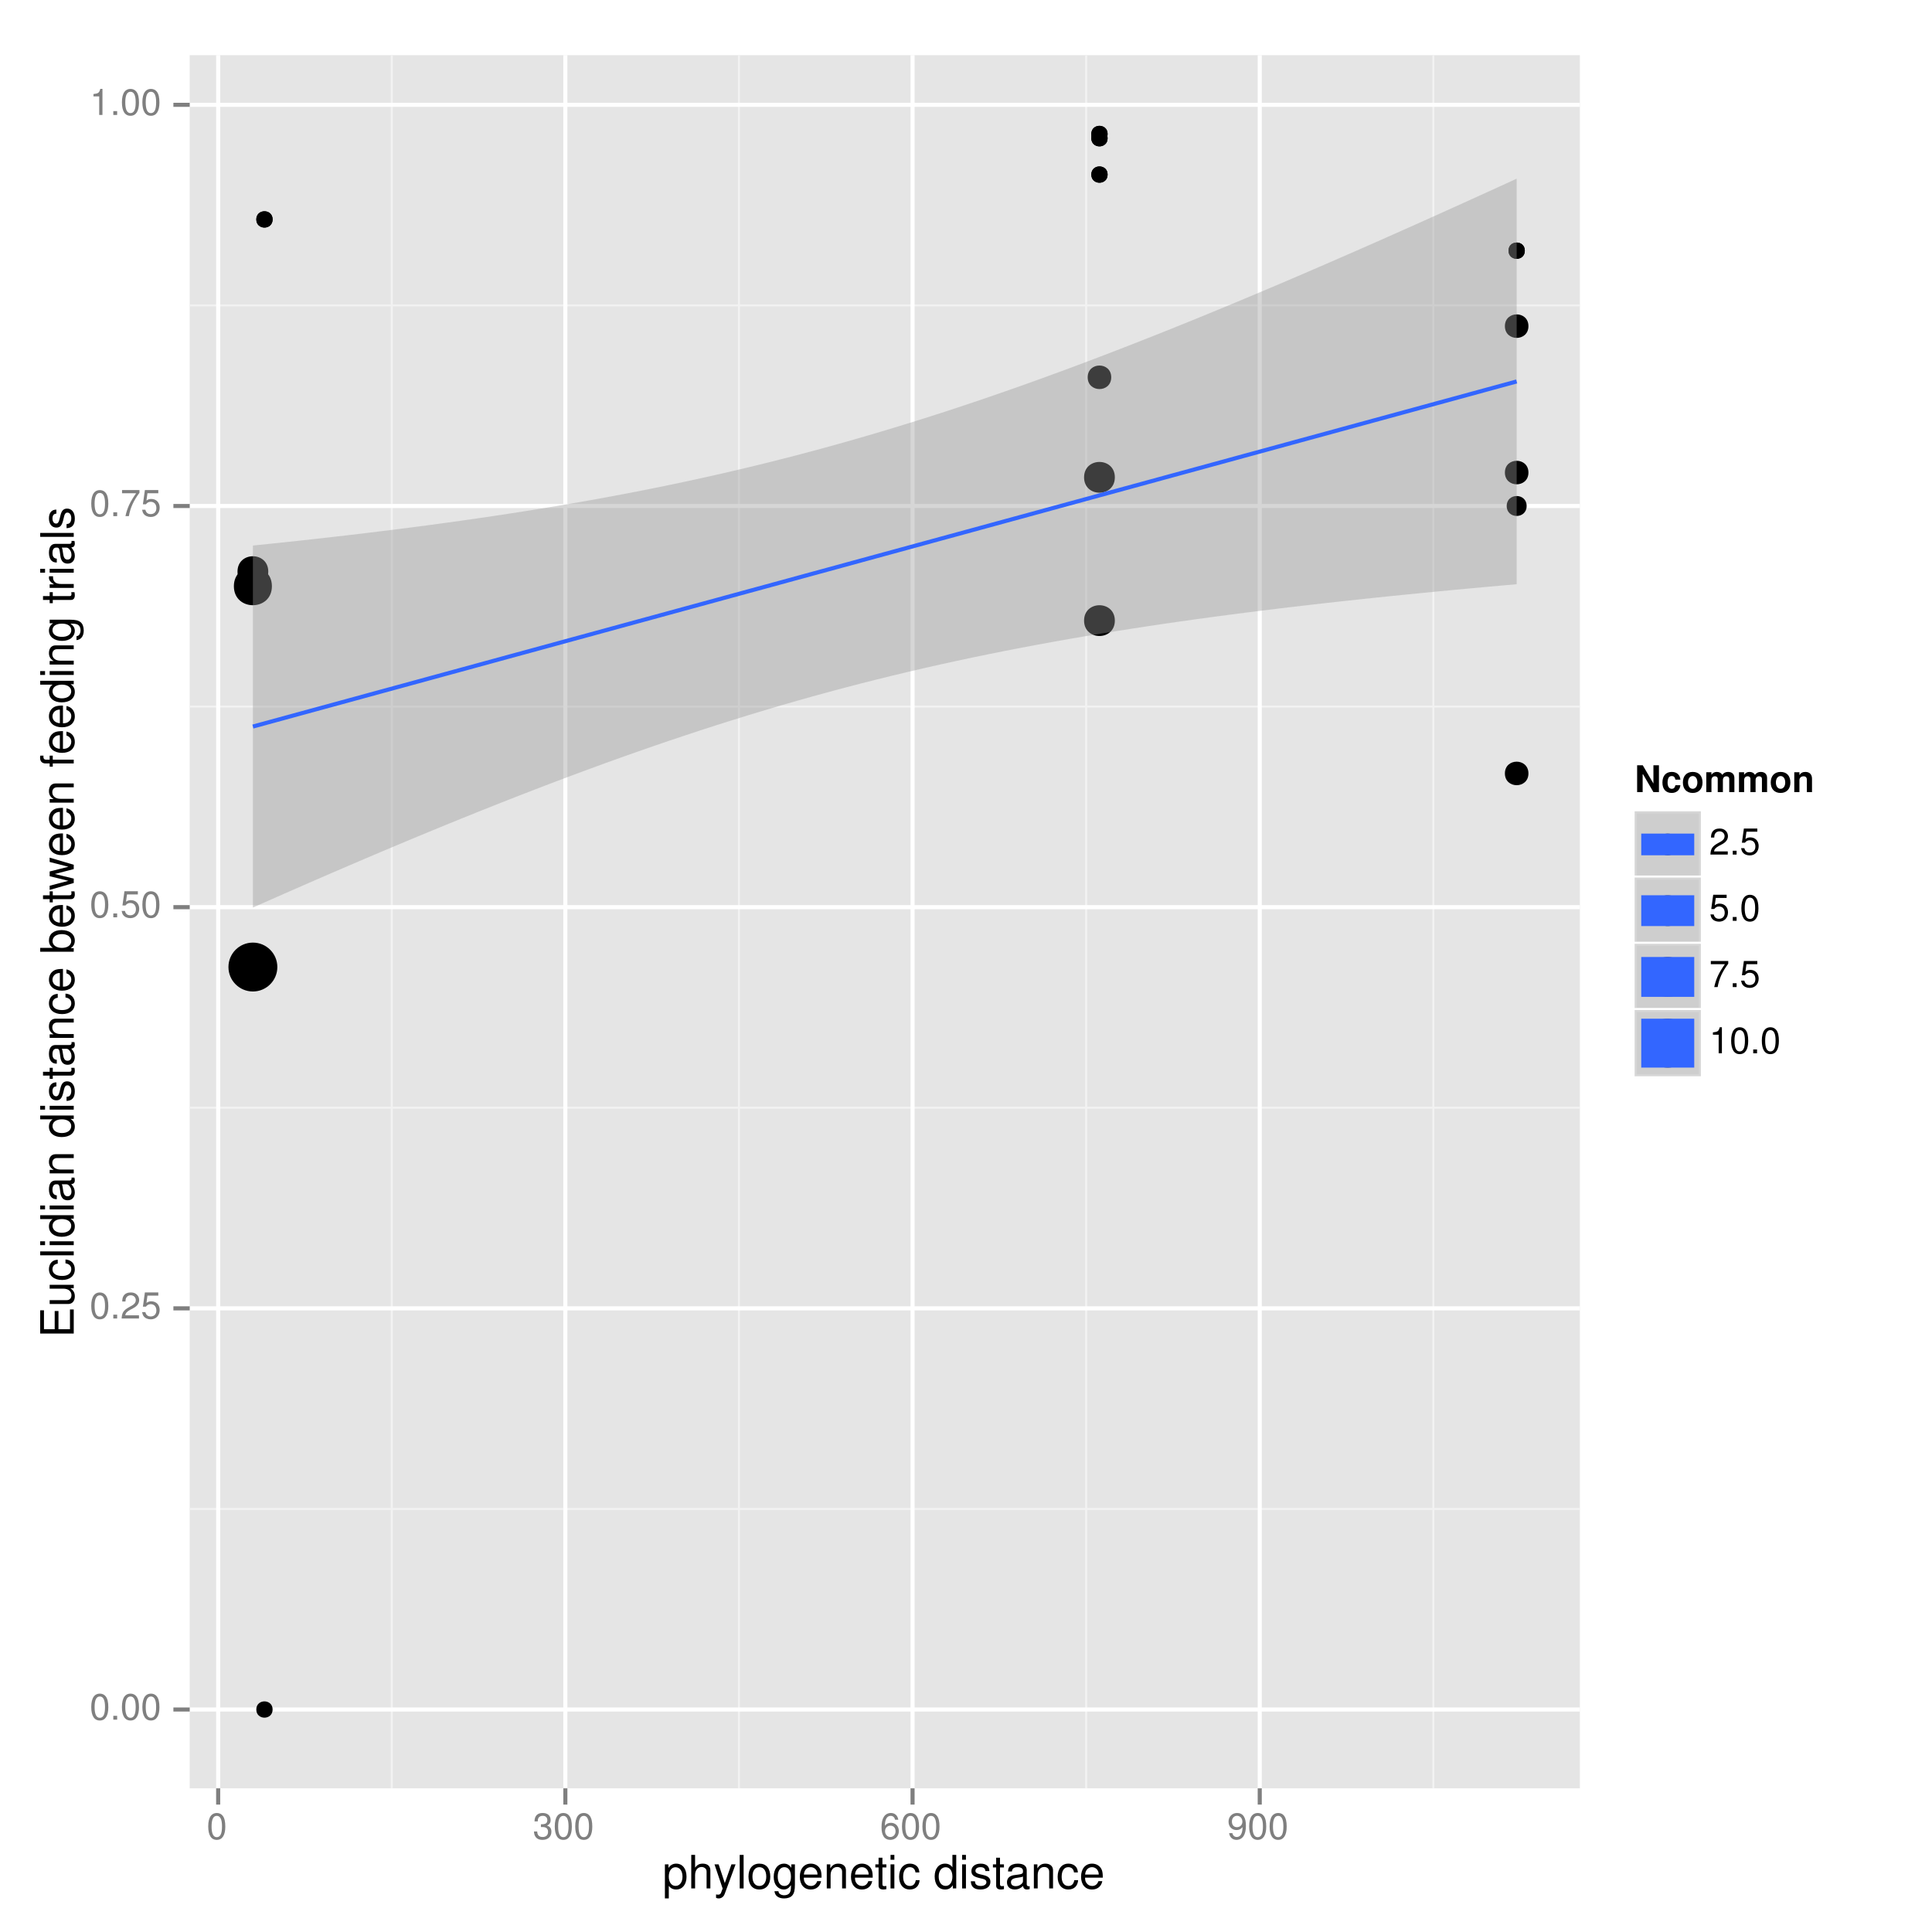 <?xml version="1.0" encoding="UTF-8"?>
<svg xmlns="http://www.w3.org/2000/svg" xmlns:xlink="http://www.w3.org/1999/xlink" width="504pt" height="504pt" viewBox="0 0 504 504" version="1.1">
<defs>
<g>
<symbol overflow="visible" id="glyph0-0">
<path style="stroke:none;" d="M 2.641 -6.797 C 2 -6.797 1.422 -6.531 1.078 -6.047 C 0.641 -5.453 0.406 -4.547 0.406 -3.297 C 0.406 -1 1.188 0.219 2.641 0.219 C 4.078 0.219 4.859 -1 4.859 -3.234 C 4.859 -4.562 4.656 -5.438 4.203 -6.047 C 3.844 -6.531 3.281 -6.797 2.641 -6.797 Z M 2.641 -6.047 C 3.547 -6.047 4 -5.125 4 -3.312 C 4 -1.375 3.562 -0.484 2.625 -0.484 C 1.734 -0.484 1.281 -1.422 1.281 -3.281 C 1.281 -5.141 1.734 -6.047 2.641 -6.047 Z M 2.641 -6.047 "/>
</symbol>
<symbol overflow="visible" id="glyph0-1">
<path style="stroke:none;" d="M 1.828 -1 L 0.828 -1 L 0.828 0 L 1.828 0 Z M 1.828 -1 "/>
</symbol>
<symbol overflow="visible" id="glyph0-2">
<path style="stroke:none;" d="M 4.859 -0.828 L 1.281 -0.828 C 1.359 -1.391 1.672 -1.75 2.5 -2.234 L 3.469 -2.75 C 4.406 -3.266 4.906 -3.969 4.906 -4.812 C 4.906 -5.375 4.672 -5.906 4.266 -6.266 C 3.859 -6.625 3.375 -6.797 2.719 -6.797 C 1.859 -6.797 1.219 -6.5 0.844 -5.922 C 0.609 -5.562 0.5 -5.125 0.484 -4.438 L 1.328 -4.438 C 1.359 -4.906 1.406 -5.188 1.531 -5.406 C 1.75 -5.812 2.188 -6.062 2.703 -6.062 C 3.469 -6.062 4.031 -5.516 4.031 -4.781 C 4.031 -4.25 3.719 -3.797 3.125 -3.438 L 2.234 -2.938 C 0.812 -2.141 0.406 -1.5 0.328 0 L 4.859 0 Z M 4.859 -0.828 "/>
</symbol>
<symbol overflow="visible" id="glyph0-3">
<path style="stroke:none;" d="M 4.562 -6.797 L 1.062 -6.797 L 0.547 -3.094 L 1.328 -3.094 C 1.719 -3.562 2.047 -3.734 2.578 -3.734 C 3.484 -3.734 4.062 -3.109 4.062 -2.094 C 4.062 -1.125 3.484 -0.531 2.578 -0.531 C 1.828 -0.531 1.375 -0.906 1.188 -1.672 L 0.328 -1.672 C 0.453 -1.109 0.547 -0.844 0.75 -0.594 C 1.125 -0.078 1.828 0.219 2.594 0.219 C 3.969 0.219 4.922 -0.781 4.922 -2.219 C 4.922 -3.562 4.031 -4.484 2.719 -4.484 C 2.25 -4.484 1.859 -4.359 1.469 -4.062 L 1.734 -5.969 L 4.562 -5.969 Z M 4.562 -6.797 "/>
</symbol>
<symbol overflow="visible" id="glyph0-4">
<path style="stroke:none;" d="M 4.984 -6.797 L 0.438 -6.797 L 0.438 -5.969 L 4.109 -5.969 C 2.5 -3.656 1.828 -2.234 1.328 0 L 2.219 0 C 2.594 -2.172 3.453 -4.047 4.984 -6.094 Z M 4.984 -6.797 "/>
</symbol>
<symbol overflow="visible" id="glyph0-5">
<path style="stroke:none;" d="M 2.484 -4.844 L 2.484 0 L 3.328 0 L 3.328 -6.797 L 2.766 -6.797 C 2.469 -5.75 2.281 -5.609 0.984 -5.453 L 0.984 -4.844 Z M 2.484 -4.844 "/>
</symbol>
<symbol overflow="visible" id="glyph0-6">
<path style="stroke:none;" d="M 2.125 -3.125 L 2.578 -3.125 C 3.516 -3.125 3.984 -2.703 3.984 -1.891 C 3.984 -1.031 3.469 -0.531 2.578 -0.531 C 1.656 -0.531 1.203 -0.984 1.156 -1.969 L 0.312 -1.969 C 0.344 -1.422 0.438 -1.078 0.609 -0.766 C 0.953 -0.109 1.625 0.219 2.547 0.219 C 3.953 0.219 4.859 -0.609 4.859 -1.906 C 4.859 -2.766 4.516 -3.25 3.703 -3.516 C 4.344 -3.766 4.656 -4.25 4.656 -4.938 C 4.656 -6.109 3.875 -6.797 2.578 -6.797 C 1.203 -6.797 0.484 -6.047 0.453 -4.609 L 1.297 -4.609 C 1.312 -5.016 1.344 -5.25 1.453 -5.453 C 1.641 -5.828 2.062 -6.062 2.594 -6.062 C 3.344 -6.062 3.797 -5.625 3.797 -4.906 C 3.797 -4.422 3.609 -4.141 3.25 -3.984 C 3.016 -3.891 2.719 -3.844 2.125 -3.844 Z M 2.125 -3.125 "/>
</symbol>
<symbol overflow="visible" id="glyph0-7">
<path style="stroke:none;" d="M 4.781 -5.031 C 4.609 -6.141 3.891 -6.797 2.844 -6.797 C 2.094 -6.797 1.422 -6.438 1.031 -5.828 C 0.609 -5.172 0.406 -4.344 0.406 -3.094 C 0.406 -1.953 0.578 -1.234 0.984 -0.625 C 1.359 -0.078 1.953 0.219 2.703 0.219 C 3.984 0.219 4.922 -0.734 4.922 -2.078 C 4.922 -3.344 4.062 -4.234 2.844 -4.234 C 2.172 -4.234 1.641 -3.969 1.281 -3.469 C 1.281 -5.125 1.828 -6.047 2.797 -6.047 C 3.391 -6.047 3.797 -5.672 3.938 -5.031 Z M 2.734 -3.484 C 3.547 -3.484 4.062 -2.922 4.062 -2 C 4.062 -1.156 3.484 -0.531 2.703 -0.531 C 1.922 -0.531 1.328 -1.188 1.328 -2.047 C 1.328 -2.891 1.906 -3.484 2.734 -3.484 Z M 2.734 -3.484 "/>
</symbol>
<symbol overflow="visible" id="glyph0-8">
<path style="stroke:none;" d="M 0.516 -1.547 C 0.672 -0.438 1.406 0.219 2.438 0.219 C 3.188 0.219 3.859 -0.141 4.266 -0.75 C 4.688 -1.406 4.891 -2.25 4.891 -3.484 C 4.891 -4.625 4.703 -5.359 4.312 -5.953 C 3.938 -6.5 3.344 -6.797 2.594 -6.797 C 1.297 -6.797 0.359 -5.844 0.359 -4.516 C 0.359 -3.25 1.234 -2.344 2.453 -2.344 C 3.094 -2.344 3.562 -2.578 4.016 -3.109 C 4 -1.453 3.469 -0.531 2.5 -0.531 C 1.906 -0.531 1.484 -0.906 1.359 -1.547 Z M 2.578 -6.062 C 3.375 -6.062 3.969 -5.406 3.969 -4.531 C 3.969 -3.688 3.375 -3.094 2.547 -3.094 C 1.734 -3.094 1.234 -3.672 1.234 -4.578 C 1.234 -5.438 1.797 -6.062 2.578 -6.062 Z M 2.578 -6.062 "/>
</symbol>
<symbol overflow="visible" id="glyph1-0">
<path style="stroke:none;" d="M 0.641 2.609 L 1.656 2.609 L 1.656 -0.656 C 2.188 -0.016 2.766 0.281 3.594 0.281 C 5.203 0.281 6.281 -1.031 6.281 -3.031 C 6.281 -5.141 5.25 -6.469 3.578 -6.469 C 2.719 -6.469 2.047 -6.078 1.578 -5.344 L 1.578 -6.281 L 0.641 -6.281 Z M 3.406 -5.531 C 4.516 -5.531 5.234 -4.562 5.234 -3.062 C 5.234 -1.625 4.5 -0.656 3.406 -0.656 C 2.359 -0.656 1.656 -1.625 1.656 -3.094 C 1.656 -4.578 2.359 -5.531 3.406 -5.531 Z M 3.406 -5.531 "/>
</symbol>
<symbol overflow="visible" id="glyph1-1">
<path style="stroke:none;" d="M 0.844 -8.75 L 0.844 0 L 1.844 0 L 1.844 -3.469 C 1.844 -4.75 2.516 -5.594 3.547 -5.594 C 3.859 -5.594 4.188 -5.484 4.422 -5.297 C 4.719 -5.094 4.844 -4.797 4.844 -4.359 L 4.844 0 L 5.828 0 L 5.828 -4.75 C 5.828 -5.812 5.078 -6.469 3.859 -6.469 C 2.969 -6.469 2.422 -6.188 1.844 -5.422 L 1.844 -8.75 Z M 0.844 -8.75 "/>
</symbol>
<symbol overflow="visible" id="glyph1-2">
<path style="stroke:none;" d="M 4.656 -6.281 L 2.922 -1.391 L 1.312 -6.281 L 0.234 -6.281 L 2.359 0.031 L 1.984 1.016 C 1.828 1.469 1.594 1.625 1.172 1.625 C 1.031 1.625 0.859 1.609 0.641 1.562 L 0.641 2.453 C 0.859 2.562 1.062 2.609 1.312 2.609 C 1.641 2.609 1.984 2.516 2.25 2.312 C 2.562 2.094 2.75 1.828 2.938 1.312 L 5.734 -6.281 Z M 4.656 -6.281 "/>
</symbol>
<symbol overflow="visible" id="glyph1-3">
<path style="stroke:none;" d="M 1.828 -8.75 L 0.812 -8.75 L 0.812 0 L 1.828 0 Z M 1.828 -8.75 "/>
</symbol>
<symbol overflow="visible" id="glyph1-4">
<path style="stroke:none;" d="M 3.266 -6.469 C 1.5 -6.469 0.438 -5.203 0.438 -3.094 C 0.438 -0.984 1.484 0.281 3.281 0.281 C 5.047 0.281 6.125 -0.984 6.125 -3.047 C 6.125 -5.219 5.078 -6.469 3.266 -6.469 Z M 3.281 -5.547 C 4.406 -5.547 5.078 -4.625 5.078 -3.062 C 5.078 -1.578 4.375 -0.641 3.281 -0.641 C 2.156 -0.641 1.469 -1.578 1.469 -3.094 C 1.469 -4.609 2.156 -5.547 3.281 -5.547 Z M 3.281 -5.547 "/>
</symbol>
<symbol overflow="visible" id="glyph1-5">
<path style="stroke:none;" d="M 4.938 -6.281 L 4.938 -5.375 C 4.438 -6.125 3.828 -6.469 3.031 -6.469 C 1.422 -6.469 0.344 -5.078 0.344 -3.031 C 0.344 -2 0.625 -1.156 1.141 -0.562 C 1.609 -0.031 2.281 0.281 2.938 0.281 C 3.734 0.281 4.281 -0.062 4.844 -0.859 L 4.844 -0.531 C 4.844 0.328 4.734 0.844 4.484 1.188 C 4.219 1.562 3.703 1.781 3.094 1.781 C 2.641 1.781 2.234 1.656 1.953 1.438 C 1.734 1.266 1.625 1.094 1.578 0.719 L 0.547 0.719 C 0.656 1.906 1.578 2.609 3.062 2.609 C 4 2.609 4.797 2.312 5.203 1.812 C 5.688 1.234 5.875 0.438 5.875 -1.031 L 5.875 -6.281 Z M 3.125 -5.547 C 4.219 -5.547 4.844 -4.625 4.844 -3.062 C 4.844 -1.562 4.203 -0.641 3.141 -0.641 C 2.047 -0.641 1.391 -1.578 1.391 -3.094 C 1.391 -4.609 2.062 -5.547 3.125 -5.547 Z M 3.125 -5.547 "/>
</symbol>
<symbol overflow="visible" id="glyph1-6">
<path style="stroke:none;" d="M 6.156 -2.812 C 6.156 -3.766 6.078 -4.344 5.906 -4.812 C 5.5 -5.844 4.531 -6.469 3.359 -6.469 C 1.609 -6.469 0.484 -5.125 0.484 -3.062 C 0.484 -1 1.578 0.281 3.344 0.281 C 4.781 0.281 5.766 -0.547 6.031 -1.906 L 5.016 -1.906 C 4.734 -1.078 4.172 -0.641 3.375 -0.641 C 2.734 -0.641 2.203 -0.938 1.859 -1.469 C 1.625 -1.828 1.531 -2.188 1.531 -2.812 Z M 1.547 -3.625 C 1.625 -4.781 2.344 -5.547 3.344 -5.547 C 4.328 -5.547 5.094 -4.734 5.094 -3.703 C 5.094 -3.672 5.094 -3.641 5.078 -3.625 Z M 1.547 -3.625 "/>
</symbol>
<symbol overflow="visible" id="glyph1-7">
<path style="stroke:none;" d="M 0.844 -6.281 L 0.844 0 L 1.844 0 L 1.844 -3.469 C 1.844 -4.75 2.516 -5.594 3.547 -5.594 C 4.344 -5.594 4.844 -5.109 4.844 -4.359 L 4.844 0 L 5.844 0 L 5.844 -4.75 C 5.844 -5.797 5.062 -6.469 3.859 -6.469 C 2.922 -6.469 2.312 -6.109 1.766 -5.234 L 1.766 -6.281 Z M 0.844 -6.281 "/>
</symbol>
<symbol overflow="visible" id="glyph1-8">
<path style="stroke:none;" d="M 3.047 -6.281 L 2.016 -6.281 L 2.016 -8.016 L 1.016 -8.016 L 1.016 -6.281 L 0.172 -6.281 L 0.172 -5.469 L 1.016 -5.469 L 1.016 -0.719 C 1.016 -0.078 1.453 0.281 2.234 0.281 C 2.469 0.281 2.719 0.25 3.047 0.188 L 3.047 -0.641 C 2.922 -0.609 2.766 -0.594 2.562 -0.594 C 2.141 -0.594 2.016 -0.719 2.016 -1.156 L 2.016 -5.469 L 3.047 -5.469 Z M 3.047 -6.281 "/>
</symbol>
<symbol overflow="visible" id="glyph1-9">
<path style="stroke:none;" d="M 1.797 -6.281 L 0.797 -6.281 L 0.797 0 L 1.797 0 Z M 1.797 -8.75 L 0.797 -8.75 L 0.797 -7.484 L 1.797 -7.484 Z M 1.797 -8.75 "/>
</symbol>
<symbol overflow="visible" id="glyph1-10">
<path style="stroke:none;" d="M 5.656 -4.172 C 5.609 -4.781 5.469 -5.188 5.234 -5.531 C 4.797 -6.125 4.047 -6.469 3.172 -6.469 C 1.469 -6.469 0.375 -5.125 0.375 -3.031 C 0.375 -1.016 1.453 0.281 3.156 0.281 C 4.656 0.281 5.609 -0.625 5.719 -2.156 L 4.719 -2.156 C 4.547 -1.156 4.031 -0.641 3.188 -0.641 C 2.078 -0.641 1.422 -1.547 1.422 -3.031 C 1.422 -4.609 2.062 -5.547 3.156 -5.547 C 4 -5.547 4.531 -5.047 4.641 -4.172 Z M 5.656 -4.172 "/>
</symbol>
<symbol overflow="visible" id="glyph1-11">
<path style="stroke:none;" d=""/>
</symbol>
<symbol overflow="visible" id="glyph1-12">
<path style="stroke:none;" d="M 5.938 -8.75 L 4.938 -8.75 L 4.938 -5.5 C 4.531 -6.125 3.859 -6.469 3.016 -6.469 C 1.375 -6.469 0.312 -5.156 0.312 -3.156 C 0.312 -1.031 1.359 0.281 3.047 0.281 C 3.906 0.281 4.516 -0.047 5.047 -0.828 L 5.047 0 L 5.938 0 Z M 3.188 -5.531 C 4.266 -5.531 4.938 -4.578 4.938 -3.078 C 4.938 -1.625 4.25 -0.656 3.188 -0.656 C 2.094 -0.656 1.359 -1.625 1.359 -3.094 C 1.359 -4.562 2.094 -5.531 3.188 -5.531 Z M 3.188 -5.531 "/>
</symbol>
<symbol overflow="visible" id="glyph1-13">
<path style="stroke:none;" d="M 5.25 -4.531 C 5.25 -5.766 4.422 -6.469 2.969 -6.469 C 1.516 -6.469 0.562 -5.719 0.562 -4.547 C 0.562 -3.562 1.062 -3.094 2.562 -2.734 L 3.484 -2.516 C 4.188 -2.344 4.469 -2.094 4.469 -1.625 C 4.469 -1.047 3.875 -0.641 3 -0.641 C 2.453 -0.641 2 -0.797 1.75 -1.062 C 1.594 -1.25 1.531 -1.422 1.469 -1.875 L 0.406 -1.875 C 0.453 -0.422 1.266 0.281 2.922 0.281 C 4.5 0.281 5.516 -0.5 5.516 -1.719 C 5.516 -2.656 4.984 -3.172 3.734 -3.469 L 2.766 -3.703 C 1.953 -3.891 1.609 -4.156 1.609 -4.594 C 1.609 -5.172 2.125 -5.547 2.938 -5.547 C 3.75 -5.547 4.172 -5.203 4.203 -4.531 Z M 5.25 -4.531 "/>
</symbol>
<symbol overflow="visible" id="glyph1-14">
<path style="stroke:none;" d="M 6.422 -0.594 C 6.312 -0.562 6.266 -0.562 6.203 -0.562 C 5.859 -0.562 5.656 -0.75 5.656 -1.062 L 5.656 -4.75 C 5.656 -5.875 4.844 -6.469 3.297 -6.469 C 2.391 -6.469 1.625 -6.203 1.219 -5.734 C 0.922 -5.406 0.797 -5.047 0.781 -4.422 L 1.781 -4.422 C 1.875 -5.203 2.328 -5.547 3.266 -5.547 C 4.156 -5.547 4.672 -5.203 4.672 -4.609 L 4.672 -4.344 C 4.672 -3.922 4.422 -3.75 3.625 -3.641 C 2.203 -3.469 1.984 -3.422 1.609 -3.266 C 0.875 -2.969 0.5 -2.406 0.5 -1.578 C 0.5 -0.438 1.297 0.281 2.562 0.281 C 3.359 0.281 4 0 4.703 -0.641 C 4.781 -0.016 5.094 0.281 5.734 0.281 C 5.938 0.281 6.094 0.25 6.422 0.172 Z M 4.672 -1.984 C 4.672 -1.641 4.578 -1.438 4.266 -1.156 C 3.859 -0.797 3.375 -0.594 2.781 -0.594 C 2 -0.594 1.547 -0.969 1.547 -1.609 C 1.547 -2.266 1.984 -2.609 3.062 -2.766 C 4.109 -2.906 4.328 -2.953 4.672 -3.109 Z M 4.672 -1.984 "/>
</symbol>
<symbol overflow="visible" id="glyph2-0">
<path style="stroke:none;" d="M -3.984 -2.203 L -3.984 -6.953 L -4.969 -6.953 L -4.969 -2.203 L -7.766 -2.203 L -7.766 -7.141 L -8.75 -7.141 L -8.75 -1.078 L 0 -1.078 L 0 -7.359 L -0.984 -7.359 L -0.984 -2.203 Z M -3.984 -2.203 "/>
</symbol>
<symbol overflow="visible" id="glyph2-1">
<path style="stroke:none;" d="M 0 -5.781 L -6.281 -5.781 L -6.281 -4.781 L -2.719 -4.781 C -1.438 -4.781 -0.594 -4.109 -0.594 -3.078 C -0.594 -2.281 -1.078 -1.781 -1.844 -1.781 L -6.281 -1.781 L -6.281 -0.781 L -1.438 -0.781 C -0.391 -0.781 0.281 -1.562 0.281 -2.781 C 0.281 -3.703 -0.047 -4.297 -0.875 -4.891 L 0 -4.891 Z M 0 -5.781 "/>
</symbol>
<symbol overflow="visible" id="glyph2-2">
<path style="stroke:none;" d="M -4.172 -5.656 C -4.781 -5.609 -5.188 -5.469 -5.531 -5.234 C -6.125 -4.797 -6.469 -4.047 -6.469 -3.172 C -6.469 -1.469 -5.125 -0.375 -3.031 -0.375 C -1.016 -0.375 0.281 -1.453 0.281 -3.156 C 0.281 -4.656 -0.625 -5.609 -2.156 -5.719 L -2.156 -4.719 C -1.156 -4.547 -0.641 -4.031 -0.641 -3.188 C -0.641 -2.078 -1.547 -1.422 -3.031 -1.422 C -4.609 -1.422 -5.547 -2.062 -5.547 -3.156 C -5.547 -4 -5.047 -4.531 -4.172 -4.641 Z M -4.172 -5.656 "/>
</symbol>
<symbol overflow="visible" id="glyph2-3">
<path style="stroke:none;" d="M -8.75 -1.828 L -8.75 -0.812 L 0 -0.812 L 0 -1.828 Z M -8.75 -1.828 "/>
</symbol>
<symbol overflow="visible" id="glyph2-4">
<path style="stroke:none;" d="M -6.281 -1.797 L -6.281 -0.797 L 0 -0.797 L 0 -1.797 Z M -8.75 -1.797 L -8.75 -0.797 L -7.484 -0.797 L -7.484 -1.797 Z M -8.75 -1.797 "/>
</symbol>
<symbol overflow="visible" id="glyph2-5">
<path style="stroke:none;" d="M -8.75 -5.938 L -8.75 -4.938 L -5.5 -4.938 C -6.125 -4.531 -6.469 -3.859 -6.469 -3.016 C -6.469 -1.375 -5.156 -0.312 -3.156 -0.312 C -1.031 -0.312 0.281 -1.359 0.281 -3.047 C 0.281 -3.906 -0.047 -4.516 -0.828 -5.047 L 0 -5.047 L 0 -5.938 Z M -5.531 -3.188 C -5.531 -4.266 -4.578 -4.938 -3.078 -4.938 C -1.625 -4.938 -0.656 -4.25 -0.656 -3.188 C -0.656 -2.094 -1.625 -1.359 -3.094 -1.359 C -4.562 -1.359 -5.531 -2.094 -5.531 -3.188 Z M -5.531 -3.188 "/>
</symbol>
<symbol overflow="visible" id="glyph2-6">
<path style="stroke:none;" d="M -0.594 -6.422 C -0.562 -6.312 -0.562 -6.266 -0.562 -6.203 C -0.562 -5.859 -0.75 -5.656 -1.062 -5.656 L -4.75 -5.656 C -5.875 -5.656 -6.469 -4.844 -6.469 -3.297 C -6.469 -2.391 -6.203 -1.625 -5.734 -1.219 C -5.406 -0.922 -5.047 -0.797 -4.422 -0.781 L -4.422 -1.781 C -5.203 -1.875 -5.547 -2.328 -5.547 -3.266 C -5.547 -4.156 -5.203 -4.672 -4.609 -4.672 L -4.344 -4.672 C -3.922 -4.672 -3.75 -4.422 -3.641 -3.625 C -3.469 -2.203 -3.422 -1.984 -3.266 -1.609 C -2.969 -0.875 -2.406 -0.5 -1.578 -0.5 C -0.438 -0.5 0.281 -1.297 0.281 -2.562 C 0.281 -3.359 0 -4 -0.641 -4.703 C -0.016 -4.781 0.281 -5.094 0.281 -5.734 C 0.281 -5.938 0.25 -6.094 0.172 -6.422 Z M -1.984 -4.672 C -1.641 -4.672 -1.438 -4.578 -1.156 -4.266 C -0.797 -3.859 -0.594 -3.375 -0.594 -2.781 C -0.594 -2 -0.969 -1.547 -1.609 -1.547 C -2.266 -1.547 -2.609 -1.984 -2.766 -3.062 C -2.906 -4.109 -2.953 -4.328 -3.109 -4.672 Z M -1.984 -4.672 "/>
</symbol>
<symbol overflow="visible" id="glyph2-7">
<path style="stroke:none;" d="M -6.281 -0.844 L 0 -0.844 L 0 -1.844 L -3.469 -1.844 C -4.75 -1.844 -5.594 -2.516 -5.594 -3.547 C -5.594 -4.344 -5.109 -4.844 -4.359 -4.844 L 0 -4.844 L 0 -5.844 L -4.75 -5.844 C -5.797 -5.844 -6.469 -5.062 -6.469 -3.859 C -6.469 -2.922 -6.109 -2.312 -5.234 -1.766 L -6.281 -1.766 Z M -6.281 -0.844 "/>
</symbol>
<symbol overflow="visible" id="glyph2-8">
<path style="stroke:none;" d=""/>
</symbol>
<symbol overflow="visible" id="glyph2-9">
<path style="stroke:none;" d="M -4.531 -5.25 C -5.766 -5.25 -6.469 -4.422 -6.469 -2.969 C -6.469 -1.516 -5.719 -0.562 -4.547 -0.562 C -3.562 -0.562 -3.094 -1.062 -2.734 -2.562 L -2.516 -3.484 C -2.344 -4.188 -2.094 -4.469 -1.625 -4.469 C -1.047 -4.469 -0.641 -3.875 -0.641 -3 C -0.641 -2.453 -0.797 -2 -1.062 -1.75 C -1.25 -1.594 -1.422 -1.531 -1.875 -1.469 L -1.875 -0.406 C -0.422 -0.453 0.281 -1.266 0.281 -2.922 C 0.281 -4.5 -0.5 -5.516 -1.719 -5.516 C -2.656 -5.516 -3.172 -4.984 -3.469 -3.734 L -3.703 -2.766 C -3.891 -1.953 -4.156 -1.609 -4.594 -1.609 C -5.172 -1.609 -5.547 -2.125 -5.547 -2.938 C -5.547 -3.75 -5.203 -4.172 -4.531 -4.203 Z M -4.531 -5.25 "/>
</symbol>
<symbol overflow="visible" id="glyph2-10">
<path style="stroke:none;" d="M -6.281 -3.047 L -6.281 -2.016 L -8.016 -2.016 L -8.016 -1.016 L -6.281 -1.016 L -6.281 -0.172 L -5.469 -0.172 L -5.469 -1.016 L -0.719 -1.016 C -0.078 -1.016 0.281 -1.453 0.281 -2.234 C 0.281 -2.469 0.25 -2.719 0.188 -3.047 L -0.641 -3.047 C -0.609 -2.922 -0.594 -2.766 -0.594 -2.562 C -0.594 -2.141 -0.719 -2.016 -1.156 -2.016 L -5.469 -2.016 L -5.469 -3.047 Z M -6.281 -3.047 "/>
</symbol>
<symbol overflow="visible" id="glyph2-11">
<path style="stroke:none;" d="M -2.812 -6.156 C -3.766 -6.156 -4.344 -6.078 -4.812 -5.906 C -5.844 -5.5 -6.469 -4.531 -6.469 -3.359 C -6.469 -1.609 -5.125 -0.484 -3.062 -0.484 C -1 -0.484 0.281 -1.578 0.281 -3.344 C 0.281 -4.781 -0.547 -5.766 -1.906 -6.031 L -1.906 -5.016 C -1.078 -4.734 -0.641 -4.172 -0.641 -3.375 C -0.641 -2.734 -0.938 -2.203 -1.469 -1.859 C -1.828 -1.625 -2.188 -1.531 -2.812 -1.531 Z M -3.625 -1.547 C -4.781 -1.625 -5.547 -2.344 -5.547 -3.344 C -5.547 -4.328 -4.734 -5.094 -3.703 -5.094 C -3.672 -5.094 -3.641 -5.094 -3.625 -5.078 Z M -3.625 -1.547 "/>
</symbol>
<symbol overflow="visible" id="glyph2-12">
<path style="stroke:none;" d="M -8.75 -0.641 L 0 -0.641 L 0 -1.547 L -0.797 -1.547 C -0.078 -2.031 0.281 -2.656 0.281 -3.547 C 0.281 -5.203 -1.078 -6.281 -3.172 -6.281 C -5.203 -6.281 -6.469 -5.25 -6.469 -3.594 C -6.469 -2.719 -6.141 -2.109 -5.438 -1.641 L -8.75 -1.641 Z M -5.531 -3.391 C -5.531 -4.516 -4.562 -5.234 -3.062 -5.234 C -1.625 -5.234 -0.656 -4.484 -0.656 -3.391 C -0.656 -2.344 -1.625 -1.641 -3.094 -1.641 C -4.578 -1.641 -5.531 -2.344 -5.531 -3.391 Z M -5.531 -3.391 "/>
</symbol>
<symbol overflow="visible" id="glyph2-13">
<path style="stroke:none;" d="M 0 -6.641 L -6.281 -8.5 L -6.281 -7.375 L -1.391 -6.125 L -6.281 -4.891 L -6.281 -3.656 L -1.391 -2.453 L -6.281 -1.172 L -6.281 -0.078 L 0 -1.891 L 0 -3.031 L -4.938 -4.234 L 0 -5.516 Z M 0 -6.641 "/>
</symbol>
<symbol overflow="visible" id="glyph2-14">
<path style="stroke:none;" d="M -6.281 -3.094 L -6.281 -2.047 L -7.266 -2.047 C -7.688 -2.047 -7.906 -2.297 -7.906 -2.75 C -7.906 -2.828 -7.906 -2.875 -7.891 -3.094 L -8.719 -3.094 C -8.766 -2.875 -8.781 -2.734 -8.781 -2.531 C -8.781 -1.609 -8.25 -1.062 -7.359 -1.062 L -6.281 -1.062 L -6.281 -0.219 L -5.469 -0.219 L -5.469 -1.062 L 0 -1.062 L 0 -2.047 L -5.469 -2.047 L -5.469 -3.094 Z M -6.281 -3.094 "/>
</symbol>
<symbol overflow="visible" id="glyph2-15">
<path style="stroke:none;" d="M -6.281 -4.938 L -5.375 -4.938 C -6.125 -4.438 -6.469 -3.828 -6.469 -3.031 C -6.469 -1.422 -5.078 -0.344 -3.031 -0.344 C -2 -0.344 -1.156 -0.625 -0.562 -1.141 C -0.031 -1.609 0.281 -2.281 0.281 -2.938 C 0.281 -3.734 -0.062 -4.281 -0.859 -4.844 L -0.531 -4.844 C 0.328 -4.844 0.844 -4.734 1.188 -4.484 C 1.562 -4.219 1.781 -3.703 1.781 -3.094 C 1.781 -2.641 1.656 -2.234 1.438 -1.953 C 1.266 -1.734 1.094 -1.625 0.719 -1.578 L 0.719 -0.547 C 1.906 -0.656 2.609 -1.578 2.609 -3.062 C 2.609 -4 2.312 -4.797 1.812 -5.203 C 1.234 -5.688 0.438 -5.875 -1.031 -5.875 L -6.281 -5.875 Z M -5.547 -3.125 C -5.547 -4.219 -4.625 -4.844 -3.062 -4.844 C -1.562 -4.844 -0.641 -4.203 -0.641 -3.141 C -0.641 -2.047 -1.578 -1.391 -3.094 -1.391 C -4.609 -1.391 -5.547 -2.062 -5.547 -3.125 Z M -5.547 -3.125 "/>
</symbol>
<symbol overflow="visible" id="glyph2-16">
<path style="stroke:none;" d="M -6.281 -0.828 L 0 -0.828 L 0 -1.844 L -3.266 -1.844 C -4.156 -1.844 -4.75 -2.062 -5.094 -2.547 C -5.328 -2.859 -5.406 -3.156 -5.406 -3.859 L -6.438 -3.859 C -6.453 -3.688 -6.469 -3.594 -6.469 -3.469 C -6.469 -2.812 -6.078 -2.328 -5.141 -1.75 L -6.281 -1.75 Z M -6.281 -0.828 "/>
</symbol>
<symbol overflow="visible" id="glyph3-0">
<path style="stroke:none;" d="M 4.906 0 L 6.344 0 L 6.344 -7 L 4.906 -7 L 4.906 -2.234 L 2.125 -7 L 0.656 -7 L 0.656 0 L 2.094 0 L 2.094 -4.828 Z M 4.906 0 "/>
</symbol>
<symbol overflow="visible" id="glyph3-1">
<path style="stroke:none;" d="M 5.016 -3.25 C 4.906 -4.516 4.062 -5.266 2.766 -5.266 C 1.234 -5.266 0.328 -4.25 0.328 -2.484 C 0.328 -0.781 1.219 0.219 2.75 0.219 C 4.016 0.219 4.891 -0.562 5.016 -1.797 L 3.719 -1.797 C 3.547 -1.125 3.281 -0.859 2.766 -0.859 C 2.078 -0.859 1.672 -1.484 1.672 -2.484 C 1.672 -2.969 1.766 -3.438 1.922 -3.734 C 2.078 -4.031 2.375 -4.188 2.766 -4.188 C 3.312 -4.188 3.562 -3.922 3.719 -3.25 Z M 5.016 -3.25 "/>
</symbol>
<symbol overflow="visible" id="glyph3-2">
<path style="stroke:none;" d="M 2.891 -5.266 C 1.312 -5.266 0.328 -4.219 0.328 -2.516 C 0.328 -0.812 1.312 0.219 2.891 0.219 C 4.469 0.219 5.453 -0.828 5.453 -2.484 C 5.453 -4.234 4.516 -5.266 2.891 -5.266 Z M 2.891 -4.188 C 3.641 -4.188 4.109 -3.516 4.109 -2.5 C 4.109 -1.531 3.609 -0.859 2.891 -0.859 C 2.172 -0.859 1.672 -1.531 1.672 -2.516 C 1.672 -3.516 2.172 -4.188 2.891 -4.188 Z M 2.891 -4.188 "/>
</symbol>
<symbol overflow="visible" id="glyph3-3">
<path style="stroke:none;" d="M 0.578 -5.188 L 0.578 0 L 1.922 0 L 1.922 -3.109 C 1.922 -3.734 2.266 -4.125 2.844 -4.125 C 3.297 -4.125 3.562 -3.859 3.562 -3.453 L 3.562 0 L 4.906 0 L 4.906 -3.109 C 4.906 -3.734 5.25 -4.125 5.828 -4.125 C 6.281 -4.125 6.562 -3.859 6.562 -3.453 L 6.562 0 L 7.906 0 L 7.906 -3.672 C 7.906 -4.672 7.297 -5.266 6.25 -5.266 C 5.609 -5.266 5.141 -5.031 4.734 -4.5 C 4.484 -4.984 3.969 -5.266 3.328 -5.266 C 2.734 -5.266 2.344 -5.062 1.906 -4.531 L 1.906 -5.188 Z M 0.578 -5.188 "/>
</symbol>
<symbol overflow="visible" id="glyph3-4">
<path style="stroke:none;" d="M 0.609 -5.188 L 0.609 0 L 1.953 0 L 1.953 -3.109 C 1.953 -3.719 2.375 -4.125 3.031 -4.125 C 3.609 -4.125 3.891 -3.812 3.891 -3.188 L 3.891 0 L 5.234 0 L 5.234 -3.469 C 5.234 -4.609 4.609 -5.266 3.5 -5.266 C 2.797 -5.266 2.328 -5.016 1.953 -4.438 L 1.953 -5.188 Z M 0.609 -5.188 "/>
</symbol>
</g>
<clipPath id="clip1">
  <path d="M 49.488 14.398 L 413.137 14.398 L 413.137 467.512 L 49.488 467.512 Z M 49.488 14.398 "/>
</clipPath>
</defs>
<g id="surface43">
<rect x="0" y="0" width="504" height="504" style="fill:rgb(100%,100%,100%);fill-opacity:1;stroke:none;"/>
<rect x="0" y="0" width="504" height="504" style="fill:rgb(100%,100%,100%);fill-opacity:1;stroke:none;"/>
<path style="fill:none;stroke-width:1.063;stroke-linecap:round;stroke-linejoin:round;stroke:rgb(100%,100%,100%);stroke-opacity:1;stroke-miterlimit:10;" d="M 0 504 L 504 504 L 504 0 L 0 0 Z M 0 504 "/>
<g clip-path="url(#clip1)" clip-rule="nonzero">
<path style=" stroke:none;fill-rule:nonzero;fill:rgb(89.804%,89.804%,89.804%);fill-opacity:1;" d="M 49.488 466.512 L 412.137 466.512 L 412.137 14.398 L 49.488 14.398 Z M 49.488 466.512 "/>
<path style="fill:none;stroke-width:0.531;stroke-linecap:butt;stroke-linejoin:round;stroke:rgb(94.902%,94.902%,94.902%);stroke-opacity:1;stroke-miterlimit:10;" d="M 49.488 393.637 L 412.137 393.637 "/>
<path style="fill:none;stroke-width:0.531;stroke-linecap:butt;stroke-linejoin:round;stroke:rgb(94.902%,94.902%,94.902%);stroke-opacity:1;stroke-miterlimit:10;" d="M 49.488 288.98 L 412.137 288.98 "/>
<path style="fill:none;stroke-width:0.531;stroke-linecap:butt;stroke-linejoin:round;stroke:rgb(94.902%,94.902%,94.902%);stroke-opacity:1;stroke-miterlimit:10;" d="M 49.488 184.324 L 412.137 184.324 "/>
<path style="fill:none;stroke-width:0.531;stroke-linecap:butt;stroke-linejoin:round;stroke:rgb(94.902%,94.902%,94.902%);stroke-opacity:1;stroke-miterlimit:10;" d="M 49.488 79.668 L 412.137 79.668 "/>
<path style="fill:none;stroke-width:0.531;stroke-linecap:butt;stroke-linejoin:round;stroke:rgb(94.902%,94.902%,94.902%);stroke-opacity:1;stroke-miterlimit:10;" d="M 102.199 466.512 L 102.199 14.398 "/>
<path style="fill:none;stroke-width:0.531;stroke-linecap:butt;stroke-linejoin:round;stroke:rgb(94.902%,94.902%,94.902%);stroke-opacity:1;stroke-miterlimit:10;" d="M 192.77 466.512 L 192.77 14.398 "/>
<path style="fill:none;stroke-width:0.531;stroke-linecap:butt;stroke-linejoin:round;stroke:rgb(94.902%,94.902%,94.902%);stroke-opacity:1;stroke-miterlimit:10;" d="M 283.344 466.512 L 283.344 14.398 "/>
<path style="fill:none;stroke-width:0.531;stroke-linecap:butt;stroke-linejoin:round;stroke:rgb(94.902%,94.902%,94.902%);stroke-opacity:1;stroke-miterlimit:10;" d="M 373.914 466.512 L 373.914 14.398 "/>
<path style="fill:none;stroke-width:1.063;stroke-linecap:butt;stroke-linejoin:round;stroke:rgb(100%,100%,100%);stroke-opacity:1;stroke-miterlimit:10;" d="M 49.488 445.961 L 412.137 445.961 "/>
<path style="fill:none;stroke-width:1.063;stroke-linecap:butt;stroke-linejoin:round;stroke:rgb(100%,100%,100%);stroke-opacity:1;stroke-miterlimit:10;" d="M 49.488 341.309 L 412.137 341.309 "/>
<path style="fill:none;stroke-width:1.063;stroke-linecap:butt;stroke-linejoin:round;stroke:rgb(100%,100%,100%);stroke-opacity:1;stroke-miterlimit:10;" d="M 49.488 236.652 L 412.137 236.652 "/>
<path style="fill:none;stroke-width:1.063;stroke-linecap:butt;stroke-linejoin:round;stroke:rgb(100%,100%,100%);stroke-opacity:1;stroke-miterlimit:10;" d="M 49.488 131.996 L 412.137 131.996 "/>
<path style="fill:none;stroke-width:1.063;stroke-linecap:butt;stroke-linejoin:round;stroke:rgb(100%,100%,100%);stroke-opacity:1;stroke-miterlimit:10;" d="M 49.488 27.34 L 412.137 27.34 "/>
<path style="fill:none;stroke-width:1.063;stroke-linecap:butt;stroke-linejoin:round;stroke:rgb(100%,100%,100%);stroke-opacity:1;stroke-miterlimit:10;" d="M 56.914 466.512 L 56.914 14.398 "/>
<path style="fill:none;stroke-width:1.063;stroke-linecap:butt;stroke-linejoin:round;stroke:rgb(100%,100%,100%);stroke-opacity:1;stroke-miterlimit:10;" d="M 147.484 466.512 L 147.484 14.398 "/>
<path style="fill:none;stroke-width:1.063;stroke-linecap:butt;stroke-linejoin:round;stroke:rgb(100%,100%,100%);stroke-opacity:1;stroke-miterlimit:10;" d="M 238.059 466.512 L 238.059 14.398 "/>
<path style="fill:none;stroke-width:1.063;stroke-linecap:butt;stroke-linejoin:round;stroke:rgb(100%,100%,100%);stroke-opacity:1;stroke-miterlimit:10;" d="M 328.629 466.512 L 328.629 14.398 "/>
<path style=" stroke:none;fill-rule:nonzero;fill:rgb(0%,0%,0%);fill-opacity:1;" d="M 398.723 201.766 C 398.723 205.859 392.582 205.859 392.582 201.766 C 392.582 197.672 398.723 197.672 398.723 201.766 "/>
<path style=" stroke:none;fill-rule:nonzero;fill:rgb(0%,0%,0%);fill-opacity:1;" d="M 398.723 85.082 C 398.723 89.172 392.582 89.172 392.582 85.082 C 392.582 80.988 398.723 80.988 398.723 85.082 "/>
<path style=" stroke:none;fill-rule:nonzero;fill:rgb(0%,0%,0%);fill-opacity:1;" d="M 70.93 152.926 C 70.93 159.535 61.012 159.535 61.012 152.926 C 61.012 146.316 70.93 146.316 70.93 152.926 "/>
<path style=" stroke:none;fill-rule:nonzero;fill:rgb(0%,0%,0%);fill-opacity:1;" d="M 398.723 123.273 C 398.723 127.367 392.582 127.367 392.582 123.273 C 392.582 119.18 398.723 119.18 398.723 123.273 "/>
<path style=" stroke:none;fill-rule:nonzero;fill:rgb(0%,0%,0%);fill-opacity:1;" d="M 69.984 149.121 C 69.984 154.473 61.957 154.473 61.957 149.121 C 61.957 143.77 69.984 143.77 69.984 149.121 "/>
<path style=" stroke:none;fill-rule:nonzero;fill:rgb(0%,0%,0%);fill-opacity:1;" d="M 72.348 252.27 C 72.348 255.793 69.492 258.648 65.973 258.648 C 62.449 258.648 59.594 255.793 59.594 252.27 C 59.594 248.75 62.449 245.895 65.973 245.895 C 69.492 245.895 72.348 248.75 72.348 252.27 "/>
<path style=" stroke:none;fill-rule:nonzero;fill:rgb(0%,0%,0%);fill-opacity:1;" d="M 398.254 131.996 C 398.254 135.465 393.051 135.465 393.051 131.996 C 393.051 128.527 398.254 128.527 398.254 131.996 "/>
<path style=" stroke:none;fill-rule:nonzero;fill:rgb(0%,0%,0%);fill-opacity:1;" d="M 290.828 161.898 C 290.828 167.25 282.801 167.25 282.801 161.898 C 282.801 156.547 290.828 156.547 290.828 161.898 "/>
<path style=" stroke:none;fill-rule:nonzero;fill:rgb(0%,0%,0%);fill-opacity:1;" d="M 290.828 124.52 C 290.828 129.871 282.801 129.871 282.801 124.52 C 282.801 119.168 290.828 119.168 290.828 124.52 "/>
<path style=" stroke:none;fill-rule:nonzero;fill:rgb(0%,0%,0%);fill-opacity:1;" d="M 289.887 98.426 C 289.887 102.52 283.746 102.52 283.746 98.426 C 283.746 94.332 289.887 94.332 289.887 98.426 "/>
<path style=" stroke:none;fill-rule:nonzero;fill:rgb(0%,0%,0%);fill-opacity:1;" d="M 397.777 65.395 C 397.777 68.23 393.527 68.23 393.527 65.395 C 393.527 62.562 397.777 62.562 397.777 65.395 "/>
<path style=" stroke:none;fill-rule:nonzero;fill:rgb(0%,0%,0%);fill-opacity:1;" d="M 288.941 45.539 C 288.941 48.375 284.688 48.375 284.688 45.539 C 284.688 42.707 288.941 42.707 288.941 45.539 "/>
<path style=" stroke:none;fill-rule:nonzero;fill:rgb(0%,0%,0%);fill-opacity:1;" d="M 288.941 34.949 C 288.941 37.785 284.688 37.785 284.688 34.949 C 284.688 32.117 288.941 32.117 288.941 34.949 "/>
<path style=" stroke:none;fill-rule:nonzero;fill:rgb(0%,0%,0%);fill-opacity:1;" d="M 288.941 36.062 C 288.941 38.895 284.688 38.895 284.688 36.062 C 284.688 33.227 288.941 33.227 288.941 36.062 "/>
<path style=" stroke:none;fill-rule:nonzero;fill:rgb(0%,0%,0%);fill-opacity:1;" d="M 71.117 57.242 C 71.117 60.074 66.863 60.074 66.863 57.242 C 66.863 54.406 71.117 54.406 71.117 57.242 "/>
<path style=" stroke:none;fill-rule:nonzero;fill:rgb(0%,0%,0%);fill-opacity:1;" d="M 397.777 65.395 C 397.777 68.23 393.527 68.23 393.527 65.395 C 393.527 62.562 397.777 62.562 397.777 65.395 "/>
<path style=" stroke:none;fill-rule:nonzero;fill:rgb(0%,0%,0%);fill-opacity:1;" d="M 288.941 45.539 C 288.941 48.375 284.688 48.375 284.688 45.539 C 284.688 42.707 288.941 42.707 288.941 45.539 "/>
<path style=" stroke:none;fill-rule:nonzero;fill:rgb(0%,0%,0%);fill-opacity:1;" d="M 288.941 34.949 C 288.941 37.785 284.688 37.785 284.688 34.949 C 284.688 32.117 288.941 32.117 288.941 34.949 "/>
<path style=" stroke:none;fill-rule:nonzero;fill:rgb(0%,0%,0%);fill-opacity:1;" d="M 288.941 36.062 C 288.941 38.895 284.688 38.895 284.688 36.062 C 284.688 33.227 288.941 33.227 288.941 36.062 "/>
<path style=" stroke:none;fill-rule:nonzero;fill:rgb(0%,0%,0%);fill-opacity:1;" d="M 71.117 57.242 C 71.117 60.074 66.863 60.074 66.863 57.242 C 66.863 54.406 71.117 54.406 71.117 57.242 "/>
<path style=" stroke:none;fill-rule:nonzero;fill:rgb(0%,0%,0%);fill-opacity:1;" d="M 71.117 445.961 C 71.117 448.797 66.863 448.797 66.863 445.961 C 66.863 443.129 71.117 443.129 71.117 445.961 "/>
<path style=" stroke:none;fill-rule:nonzero;fill:rgb(60%,60%,60%);fill-opacity:0.4;" d="M 65.973 142.316 L 70.145 141.887 L 74.316 141.449 L 78.492 141 L 82.664 140.539 L 86.836 140.07 L 91.012 139.59 L 95.184 139.094 L 99.355 138.586 L 103.531 138.066 L 107.703 137.535 L 111.875 136.984 L 116.051 136.422 L 120.223 135.844 L 124.395 135.246 L 128.57 134.633 L 132.742 134.004 L 136.914 133.352 L 141.09 132.684 L 145.262 131.996 L 149.434 131.285 L 153.609 130.555 L 157.781 129.801 L 161.953 129.02 L 166.129 128.219 L 170.301 127.395 L 174.473 126.543 L 178.648 125.664 L 182.82 124.758 L 186.992 123.828 L 191.168 122.867 L 195.34 121.879 L 199.512 120.863 L 203.688 119.816 L 207.859 118.742 L 212.031 117.637 L 216.207 116.504 L 220.379 115.34 L 224.551 114.148 L 228.727 112.926 L 232.898 111.676 L 237.07 110.395 L 241.246 109.086 L 245.418 107.75 L 249.59 106.387 L 253.766 104.996 L 257.938 103.578 L 262.109 102.133 L 266.285 100.668 L 270.457 99.176 L 274.629 97.656 L 278.805 96.121 L 282.977 94.559 L 287.148 92.977 L 291.324 91.375 L 295.496 89.754 L 299.668 88.109 L 303.844 86.453 L 308.016 84.773 L 312.188 83.082 L 316.363 81.371 L 320.535 79.648 L 324.707 77.906 L 328.883 76.152 L 333.055 74.387 L 337.227 72.605 L 341.402 70.812 L 345.574 69.008 L 349.746 67.191 L 353.922 65.367 L 358.094 63.531 L 362.266 61.684 L 366.441 59.828 L 370.613 57.965 L 374.785 56.09 L 378.961 54.207 L 383.133 52.32 L 387.305 50.422 L 391.48 48.52 L 395.652 46.609 L 395.652 152.406 L 391.48 152.773 L 387.305 153.148 L 383.133 153.531 L 378.961 153.922 L 374.785 154.32 L 370.613 154.727 L 366.441 155.141 L 362.266 155.562 L 358.094 155.996 L 353.922 156.438 L 349.746 156.891 L 345.574 157.355 L 341.402 157.832 L 337.227 158.316 L 333.055 158.816 L 328.883 159.328 L 324.707 159.855 L 320.535 160.395 L 316.363 160.949 L 312.188 161.516 L 308.016 162.102 L 303.844 162.703 L 299.668 163.324 L 295.496 163.965 L 291.324 164.621 L 287.148 165.297 L 282.977 165.992 L 278.805 166.711 L 274.629 167.453 L 270.457 168.215 L 266.285 169.004 L 262.109 169.816 L 257.938 170.652 L 253.766 171.512 L 249.59 172.402 L 245.418 173.316 L 241.246 174.258 L 237.07 175.23 L 232.898 176.23 L 228.727 177.258 L 224.551 178.312 L 220.379 179.398 L 216.207 180.516 L 212.031 181.66 L 207.859 182.836 L 203.688 184.039 L 199.512 185.273 L 195.34 186.535 L 191.168 187.828 L 186.992 189.148 L 182.82 190.496 L 178.648 191.871 L 174.473 193.27 L 170.301 194.699 L 166.129 196.152 L 161.953 197.629 L 157.781 199.129 L 153.609 200.656 L 149.434 202.203 L 145.262 203.773 L 141.09 205.363 L 136.914 206.973 L 132.742 208.602 L 128.57 210.25 L 124.395 211.918 L 120.223 213.602 L 116.051 215.301 L 111.875 217.016 L 107.703 218.746 L 103.531 220.492 L 99.355 222.25 L 95.184 224.023 L 91.012 225.809 L 86.836 227.605 L 82.664 229.414 L 78.492 231.234 L 74.316 233.066 L 70.145 234.906 L 65.973 236.754 Z M 65.973 142.316 "/>
<path style="fill:none;stroke-width:1.063;stroke-linecap:butt;stroke-linejoin:round;stroke:rgb(20%,40%,100%);stroke-opacity:1;stroke-miterlimit:1;" d="M 65.973 189.535 L 70.145 188.395 L 74.316 187.258 L 78.492 186.117 L 82.664 184.977 L 86.836 183.84 L 91.012 182.699 L 99.355 180.418 L 103.531 179.281 L 111.875 177 L 116.051 175.859 L 120.223 174.723 L 124.395 173.582 L 128.57 172.441 L 132.742 171.301 L 136.914 170.164 L 141.09 169.023 L 149.434 166.742 L 153.609 165.605 L 161.953 163.324 L 166.129 162.184 L 170.301 161.047 L 174.473 159.906 L 178.648 158.766 L 182.82 157.629 L 186.992 156.488 L 191.168 155.348 L 195.34 154.207 L 199.512 153.07 L 203.688 151.93 L 212.031 149.648 L 216.207 148.512 L 224.551 146.23 L 228.727 145.09 L 232.898 143.953 L 237.07 142.812 L 241.246 141.672 L 245.418 140.531 L 249.59 139.395 L 253.766 138.254 L 262.109 135.973 L 266.285 134.836 L 274.629 132.555 L 278.805 131.414 L 282.977 130.277 L 287.148 129.137 L 291.324 127.996 L 295.496 126.859 L 299.668 125.719 L 303.844 124.578 L 308.016 123.438 L 312.188 122.301 L 316.363 121.16 L 324.707 118.879 L 328.883 117.742 L 337.227 115.461 L 341.402 114.32 L 345.574 113.184 L 349.746 112.043 L 353.922 110.902 L 358.094 109.762 L 362.266 108.625 L 366.441 107.484 L 374.785 105.203 L 378.961 104.066 L 387.305 101.785 L 391.48 100.648 L 395.652 99.508 "/>
</g>
<g style="fill:rgb(49.804%,49.804%,49.804%);fill-opacity:1;">
  <use xlink:href="#glyph0-0" x="23.398" y="448.608"/>
  <use xlink:href="#glyph0-1" x="28.732" y="448.608"/>
  <use xlink:href="#glyph0-0" x="31.399" y="448.608"/>
  <use xlink:href="#glyph0-0" x="36.733" y="448.608"/>
</g>
<g style="fill:rgb(49.804%,49.804%,49.804%);fill-opacity:1;">
  <use xlink:href="#glyph0-0" x="23.398" y="343.956"/>
  <use xlink:href="#glyph0-1" x="28.732" y="343.956"/>
  <use xlink:href="#glyph0-2" x="31.399" y="343.956"/>
  <use xlink:href="#glyph0-3" x="36.733" y="343.956"/>
</g>
<g style="fill:rgb(49.804%,49.804%,49.804%);fill-opacity:1;">
  <use xlink:href="#glyph0-0" x="23.398" y="239.3"/>
  <use xlink:href="#glyph0-1" x="28.732" y="239.3"/>
  <use xlink:href="#glyph0-3" x="31.399" y="239.3"/>
  <use xlink:href="#glyph0-0" x="36.733" y="239.3"/>
</g>
<g style="fill:rgb(49.804%,49.804%,49.804%);fill-opacity:1;">
  <use xlink:href="#glyph0-0" x="23.398" y="134.644"/>
  <use xlink:href="#glyph0-1" x="28.732" y="134.644"/>
  <use xlink:href="#glyph0-4" x="31.399" y="134.644"/>
  <use xlink:href="#glyph0-3" x="36.733" y="134.644"/>
</g>
<g style="fill:rgb(49.804%,49.804%,49.804%);fill-opacity:1;">
  <use xlink:href="#glyph0-5" x="23.398" y="29.987"/>
  <use xlink:href="#glyph0-1" x="28.732" y="29.987"/>
  <use xlink:href="#glyph0-0" x="31.399" y="29.987"/>
  <use xlink:href="#glyph0-0" x="36.733" y="29.987"/>
</g>
<path style="fill:none;stroke-width:1.063;stroke-linecap:butt;stroke-linejoin:round;stroke:rgb(49.804%,49.804%,49.804%);stroke-opacity:1;stroke-miterlimit:10;" d="M 45.234 445.961 L 49.488 445.961 "/>
<path style="fill:none;stroke-width:1.063;stroke-linecap:butt;stroke-linejoin:round;stroke:rgb(49.804%,49.804%,49.804%);stroke-opacity:1;stroke-miterlimit:10;" d="M 45.234 341.309 L 49.488 341.309 "/>
<path style="fill:none;stroke-width:1.063;stroke-linecap:butt;stroke-linejoin:round;stroke:rgb(49.804%,49.804%,49.804%);stroke-opacity:1;stroke-miterlimit:10;" d="M 45.234 236.652 L 49.488 236.652 "/>
<path style="fill:none;stroke-width:1.063;stroke-linecap:butt;stroke-linejoin:round;stroke:rgb(49.804%,49.804%,49.804%);stroke-opacity:1;stroke-miterlimit:10;" d="M 45.234 131.996 L 49.488 131.996 "/>
<path style="fill:none;stroke-width:1.063;stroke-linecap:butt;stroke-linejoin:round;stroke:rgb(49.804%,49.804%,49.804%);stroke-opacity:1;stroke-miterlimit:10;" d="M 45.234 27.34 L 49.488 27.34 "/>
<path style="fill:none;stroke-width:1.063;stroke-linecap:butt;stroke-linejoin:round;stroke:rgb(49.804%,49.804%,49.804%);stroke-opacity:1;stroke-miterlimit:10;" d="M 56.914 470.766 L 56.914 466.512 "/>
<path style="fill:none;stroke-width:1.063;stroke-linecap:butt;stroke-linejoin:round;stroke:rgb(49.804%,49.804%,49.804%);stroke-opacity:1;stroke-miterlimit:10;" d="M 147.484 470.766 L 147.484 466.512 "/>
<path style="fill:none;stroke-width:1.063;stroke-linecap:butt;stroke-linejoin:round;stroke:rgb(49.804%,49.804%,49.804%);stroke-opacity:1;stroke-miterlimit:10;" d="M 238.059 470.766 L 238.059 466.512 "/>
<path style="fill:none;stroke-width:1.063;stroke-linecap:butt;stroke-linejoin:round;stroke:rgb(49.804%,49.804%,49.804%);stroke-opacity:1;stroke-miterlimit:10;" d="M 328.629 470.766 L 328.629 466.512 "/>
<g style="fill:rgb(49.804%,49.804%,49.804%);fill-opacity:1;">
  <use xlink:href="#glyph0-0" x="53.914" y="479.749"/>
</g>
<g style="fill:rgb(49.804%,49.804%,49.804%);fill-opacity:1;">
  <use xlink:href="#glyph0-6" x="138.984" y="479.749"/>
  <use xlink:href="#glyph0-0" x="144.318" y="479.749"/>
  <use xlink:href="#glyph0-0" x="149.652" y="479.749"/>
</g>
<g style="fill:rgb(49.804%,49.804%,49.804%);fill-opacity:1;">
  <use xlink:href="#glyph0-7" x="229.559" y="479.749"/>
  <use xlink:href="#glyph0-0" x="234.893" y="479.749"/>
  <use xlink:href="#glyph0-0" x="240.227" y="479.749"/>
</g>
<g style="fill:rgb(49.804%,49.804%,49.804%);fill-opacity:1;">
  <use xlink:href="#glyph0-8" x="320.129" y="479.749"/>
  <use xlink:href="#glyph0-0" x="325.463" y="479.749"/>
  <use xlink:href="#glyph0-0" x="330.797" y="479.749"/>
</g>
<g style="fill:rgb(0%,0%,0%);fill-opacity:1;">
  <use xlink:href="#glyph1-0" x="172.812" y="492.635"/>
  <use xlink:href="#glyph1-1" x="179.484" y="492.635"/>
  <use xlink:href="#glyph1-2" x="186.156" y="492.635"/>
  <use xlink:href="#glyph1-3" x="192.156" y="492.635"/>
  <use xlink:href="#glyph1-4" x="194.82" y="492.635"/>
  <use xlink:href="#glyph1-5" x="201.492" y="492.635"/>
  <use xlink:href="#glyph1-6" x="208.164" y="492.635"/>
  <use xlink:href="#glyph1-7" x="214.836" y="492.635"/>
  <use xlink:href="#glyph1-6" x="221.508" y="492.635"/>
  <use xlink:href="#glyph1-8" x="228.18" y="492.635"/>
  <use xlink:href="#glyph1-9" x="231.516" y="492.635"/>
  <use xlink:href="#glyph1-10" x="234.18" y="492.635"/>
  <use xlink:href="#glyph1-11" x="240.18" y="492.635"/>
  <use xlink:href="#glyph1-12" x="243.516" y="492.635"/>
  <use xlink:href="#glyph1-9" x="250.188" y="492.635"/>
  <use xlink:href="#glyph1-13" x="252.852" y="492.635"/>
  <use xlink:href="#glyph1-8" x="258.852" y="492.635"/>
  <use xlink:href="#glyph1-14" x="262.188" y="492.635"/>
  <use xlink:href="#glyph1-7" x="268.859" y="492.635"/>
  <use xlink:href="#glyph1-10" x="275.531" y="492.635"/>
  <use xlink:href="#glyph1-6" x="281.531" y="492.635"/>
</g>
<g style="fill:rgb(0%,0%,0%);fill-opacity:1;">
  <use xlink:href="#glyph2-0" x="19.236" y="348.957"/>
  <use xlink:href="#glyph2-1" x="19.236" y="340.953"/>
  <use xlink:href="#glyph2-2" x="19.236" y="334.281"/>
  <use xlink:href="#glyph2-3" x="19.236" y="328.281"/>
  <use xlink:href="#glyph2-4" x="19.236" y="325.617"/>
  <use xlink:href="#glyph2-5" x="19.236" y="322.953"/>
  <use xlink:href="#glyph2-4" x="19.236" y="316.281"/>
  <use xlink:href="#glyph2-6" x="19.236" y="313.617"/>
  <use xlink:href="#glyph2-7" x="19.236" y="306.945"/>
  <use xlink:href="#glyph2-8" x="19.236" y="300.273"/>
  <use xlink:href="#glyph2-5" x="19.236" y="296.938"/>
  <use xlink:href="#glyph2-4" x="19.236" y="290.266"/>
  <use xlink:href="#glyph2-9" x="19.236" y="287.602"/>
  <use xlink:href="#glyph2-10" x="19.236" y="281.602"/>
  <use xlink:href="#glyph2-6" x="19.236" y="278.266"/>
  <use xlink:href="#glyph2-7" x="19.236" y="271.594"/>
  <use xlink:href="#glyph2-2" x="19.236" y="264.922"/>
  <use xlink:href="#glyph2-11" x="19.236" y="258.922"/>
  <use xlink:href="#glyph2-8" x="19.236" y="252.25"/>
  <use xlink:href="#glyph2-12" x="19.236" y="248.914"/>
  <use xlink:href="#glyph2-11" x="19.236" y="242.242"/>
  <use xlink:href="#glyph2-10" x="19.236" y="235.57"/>
  <use xlink:href="#glyph2-13" x="19.236" y="232.234"/>
  <use xlink:href="#glyph2-11" x="19.236" y="223.57"/>
  <use xlink:href="#glyph2-11" x="19.236" y="216.898"/>
  <use xlink:href="#glyph2-7" x="19.236" y="210.227"/>
  <use xlink:href="#glyph2-8" x="19.236" y="203.555"/>
  <use xlink:href="#glyph2-14" x="19.236" y="200.219"/>
  <use xlink:href="#glyph2-11" x="19.236" y="196.883"/>
  <use xlink:href="#glyph2-11" x="19.236" y="190.211"/>
  <use xlink:href="#glyph2-5" x="19.236" y="183.539"/>
  <use xlink:href="#glyph2-4" x="19.236" y="176.867"/>
  <use xlink:href="#glyph2-7" x="19.236" y="174.203"/>
  <use xlink:href="#glyph2-15" x="19.236" y="167.531"/>
  <use xlink:href="#glyph2-8" x="19.236" y="160.859"/>
  <use xlink:href="#glyph2-10" x="19.236" y="157.523"/>
  <use xlink:href="#glyph2-16" x="19.236" y="154.188"/>
  <use xlink:href="#glyph2-4" x="19.236" y="150.191"/>
  <use xlink:href="#glyph2-6" x="19.236" y="147.527"/>
  <use xlink:href="#glyph2-3" x="19.236" y="140.855"/>
  <use xlink:href="#glyph2-9" x="19.236" y="138.191"/>
</g>
<path style=" stroke:none;fill-rule:nonzero;fill:rgb(100%,100%,100%);fill-opacity:1;" d="M 422.172 285.02 L 479.566 285.02 L 479.566 195.895 L 422.172 195.895 Z M 422.172 285.02 "/>
<g style="fill:rgb(0%,0%,0%);fill-opacity:1;">
  <use xlink:href="#glyph3-0" x="426.422" y="206.636"/>
  <use xlink:href="#glyph3-1" x="433.349" y="206.636"/>
  <use xlink:href="#glyph3-2" x="438.683" y="206.636"/>
  <use xlink:href="#glyph3-3" x="444.544" y="206.636"/>
  <use xlink:href="#glyph3-3" x="453.073" y="206.636"/>
  <use xlink:href="#glyph3-2" x="461.603" y="206.636"/>
  <use xlink:href="#glyph3-4" x="467.464" y="206.636"/>
</g>
<path style="fill-rule:nonzero;fill:rgb(94.902%,94.902%,94.902%);fill-opacity:1;stroke-width:1.063;stroke-linecap:round;stroke-linejoin:round;stroke:rgb(100%,100%,100%);stroke-opacity:1;stroke-miterlimit:10;" d="M 426.422 228.926 L 443.703 228.926 L 443.703 211.645 L 426.422 211.645 Z M 426.422 228.926 "/>
<path style=" stroke:none;fill-rule:nonzero;fill:rgb(0%,0%,0%);fill-opacity:1;" d="M 437.895 220.285 C 437.895 224.062 432.23 224.062 432.23 220.285 C 432.23 216.512 437.895 216.512 437.895 220.285 "/>
<path style=" stroke:none;fill-rule:nonzero;fill:rgb(60%,60%,60%);fill-opacity:0.4;" d="M 426.422 228.926 L 443.703 228.926 L 443.703 211.645 L 426.422 211.645 Z M 426.422 228.926 "/>
<path style="fill:none;stroke-width:5.664;stroke-linecap:butt;stroke-linejoin:round;stroke:rgb(20%,40%,100%);stroke-opacity:1;stroke-miterlimit:10;" d="M 428.152 220.285 L 441.977 220.285 "/>
<path style="fill-rule:nonzero;fill:rgb(94.902%,94.902%,94.902%);fill-opacity:1;stroke-width:1.063;stroke-linecap:round;stroke-linejoin:round;stroke:rgb(100%,100%,100%);stroke-opacity:1;stroke-miterlimit:10;" d="M 426.422 246.207 L 443.703 246.207 L 443.703 228.926 L 426.422 228.926 Z M 426.422 246.207 "/>
<path style=" stroke:none;fill-rule:nonzero;fill:rgb(0%,0%,0%);fill-opacity:1;" d="M 439.078 237.566 C 439.078 242.918 431.051 242.918 431.051 237.566 C 431.051 232.215 439.078 232.215 439.078 237.566 "/>
<path style=" stroke:none;fill-rule:nonzero;fill:rgb(60%,60%,60%);fill-opacity:0.4;" d="M 426.422 246.207 L 443.703 246.207 L 443.703 228.926 L 426.422 228.926 Z M 426.422 246.207 "/>
<path style="fill:none;stroke-width:8.028;stroke-linecap:butt;stroke-linejoin:round;stroke:rgb(20%,40%,100%);stroke-opacity:1;stroke-miterlimit:10;" d="M 428.152 237.566 L 441.977 237.566 "/>
<path style="fill-rule:nonzero;fill:rgb(94.902%,94.902%,94.902%);fill-opacity:1;stroke-width:1.063;stroke-linecap:round;stroke-linejoin:round;stroke:rgb(100%,100%,100%);stroke-opacity:1;stroke-miterlimit:10;" d="M 426.422 263.488 L 443.703 263.488 L 443.703 246.207 L 426.422 246.207 Z M 426.422 263.488 "/>
<path style=" stroke:none;fill-rule:nonzero;fill:rgb(0%,0%,0%);fill-opacity:1;" d="M 440.258 254.848 C 440.258 261.773 429.867 261.773 429.867 254.848 C 429.867 247.918 440.258 247.918 440.258 254.848 "/>
<path style=" stroke:none;fill-rule:nonzero;fill:rgb(60%,60%,60%);fill-opacity:0.4;" d="M 426.422 263.488 L 443.703 263.488 L 443.703 246.207 L 426.422 246.207 Z M 426.422 263.488 "/>
<path style="fill:none;stroke-width:10.392;stroke-linecap:butt;stroke-linejoin:round;stroke:rgb(20%,40%,100%);stroke-opacity:1;stroke-miterlimit:10;" d="M 428.152 254.848 L 441.977 254.848 "/>
<path style="fill-rule:nonzero;fill:rgb(94.902%,94.902%,94.902%);fill-opacity:1;stroke-width:1.063;stroke-linecap:round;stroke-linejoin:round;stroke:rgb(100%,100%,100%);stroke-opacity:1;stroke-miterlimit:10;" d="M 426.422 280.766 L 443.703 280.766 L 443.703 263.484 L 426.422 263.484 Z M 426.422 280.766 "/>
<path style=" stroke:none;fill-rule:nonzero;fill:rgb(0%,0%,0%);fill-opacity:1;" d="M 441.441 272.125 C 441.441 275.648 438.586 278.504 435.062 278.504 C 431.539 278.504 428.684 275.648 428.684 272.125 C 428.684 268.605 431.539 265.75 435.062 265.75 C 438.586 265.75 441.441 268.605 441.441 272.125 "/>
<path style=" stroke:none;fill-rule:nonzero;fill:rgb(60%,60%,60%);fill-opacity:0.4;" d="M 426.422 280.766 L 443.703 280.766 L 443.703 263.484 L 426.422 263.484 Z M 426.422 280.766 "/>
<path style="fill:none;stroke-width:12.756;stroke-linecap:butt;stroke-linejoin:round;stroke:rgb(20%,40%,100%);stroke-opacity:1;stroke-miterlimit:10;" d="M 428.152 272.125 L 441.977 272.125 "/>
<g style="fill:rgb(0%,0%,0%);fill-opacity:1;">
  <use xlink:href="#glyph0-2" x="445.863" y="222.933"/>
  <use xlink:href="#glyph0-1" x="451.197" y="222.933"/>
  <use xlink:href="#glyph0-3" x="453.864" y="222.933"/>
</g>
<g style="fill:rgb(0%,0%,0%);fill-opacity:1;">
  <use xlink:href="#glyph0-3" x="445.863" y="240.214"/>
  <use xlink:href="#glyph0-1" x="451.197" y="240.214"/>
  <use xlink:href="#glyph0-0" x="453.864" y="240.214"/>
</g>
<g style="fill:rgb(0%,0%,0%);fill-opacity:1;">
  <use xlink:href="#glyph0-4" x="445.863" y="257.495"/>
  <use xlink:href="#glyph0-1" x="451.197" y="257.495"/>
  <use xlink:href="#glyph0-3" x="453.864" y="257.495"/>
</g>
<g style="fill:rgb(0%,0%,0%);fill-opacity:1;">
  <use xlink:href="#glyph0-5" x="445.863" y="274.772"/>
  <use xlink:href="#glyph0-0" x="451.197" y="274.772"/>
  <use xlink:href="#glyph0-1" x="456.531" y="274.772"/>
  <use xlink:href="#glyph0-0" x="459.198" y="274.772"/>
</g>
</g>
</svg>
